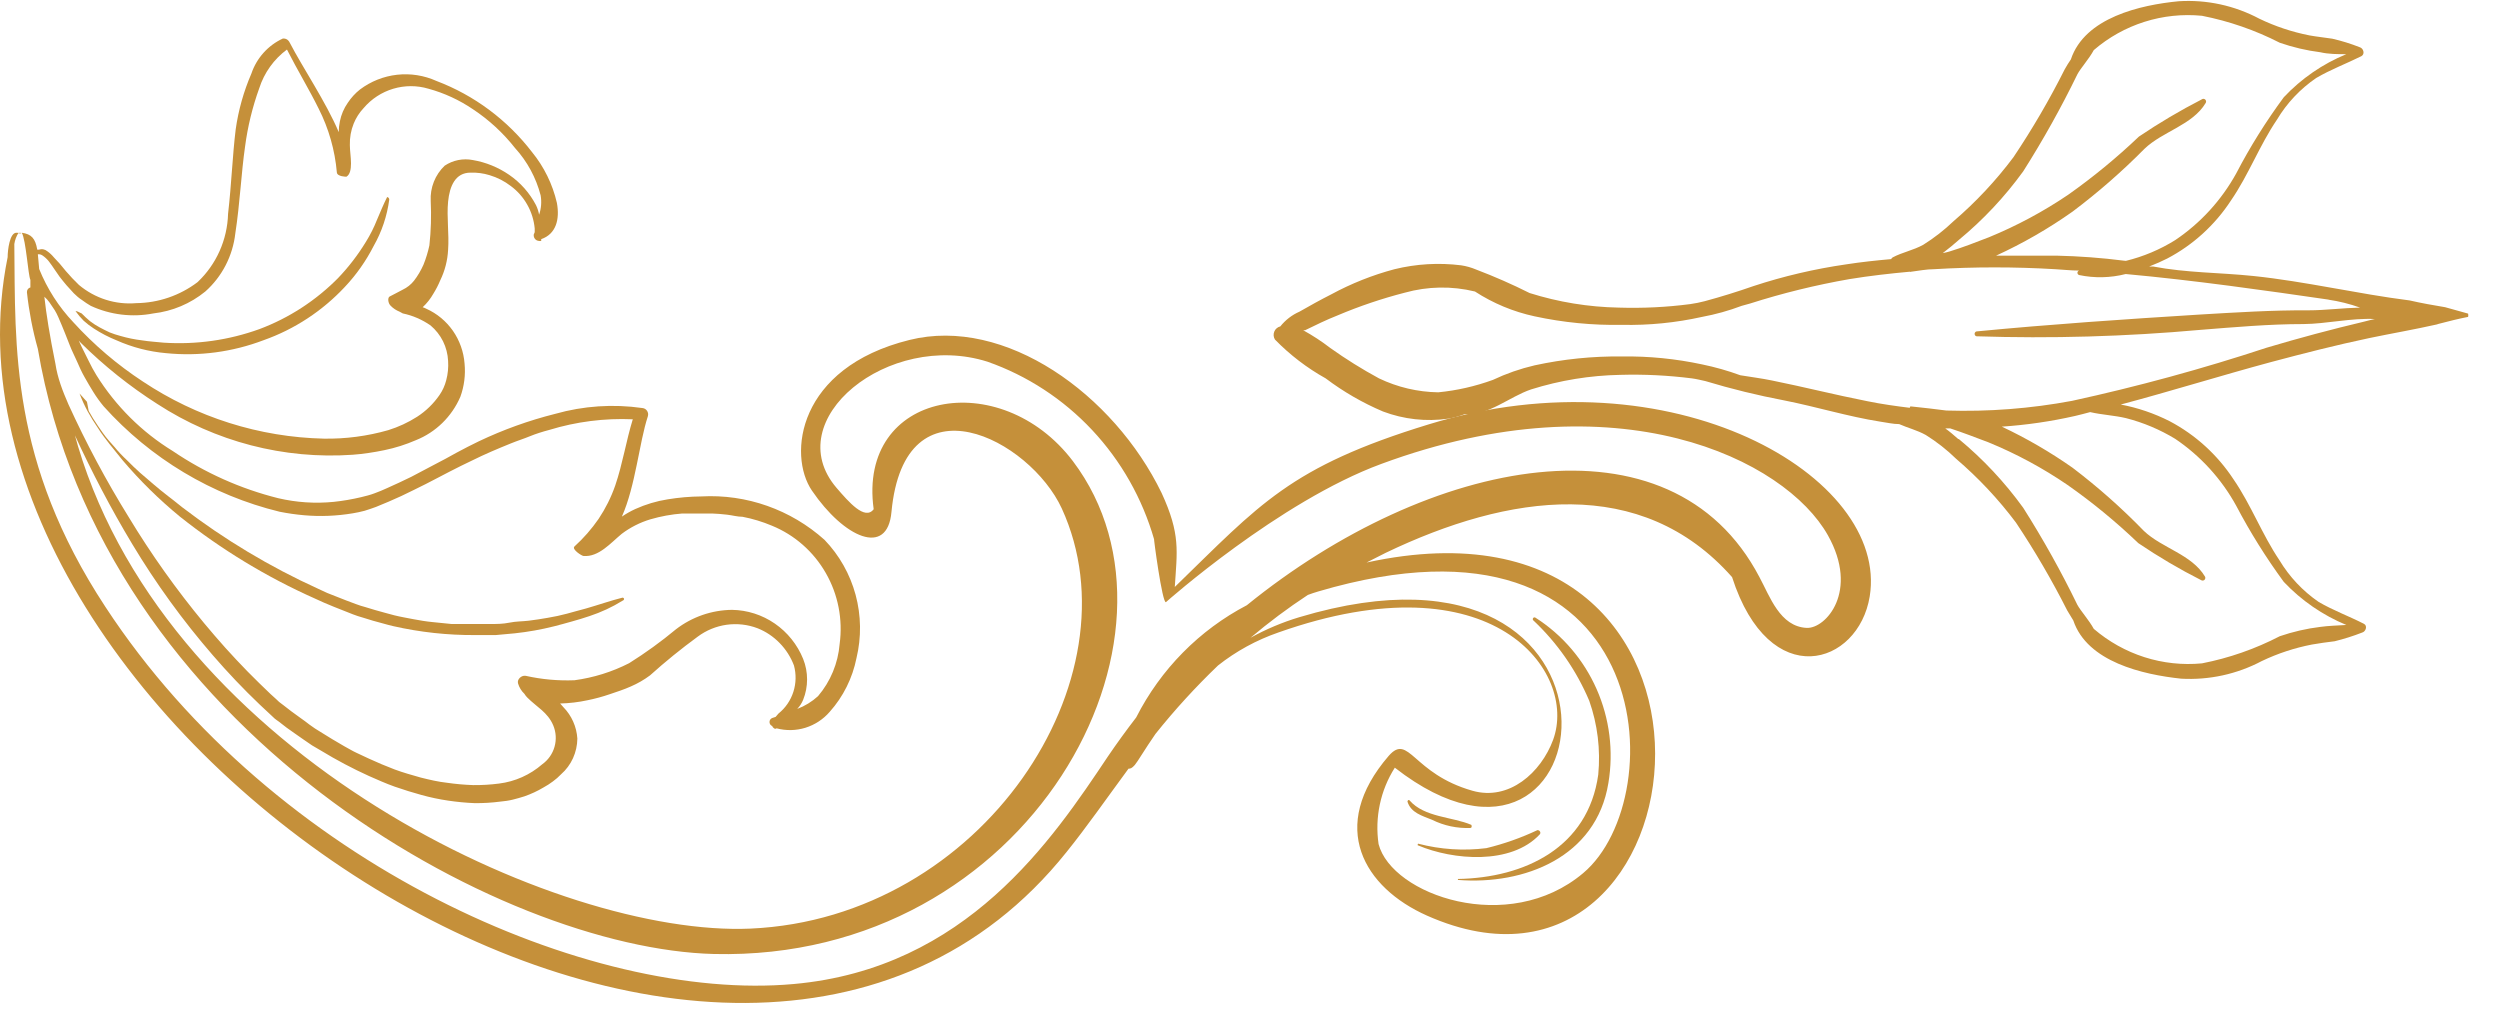 <svg width="70" height="29" viewBox="0 0 70 29" fill="none" xmlns="http://www.w3.org/2000/svg">
<path d="M0.599 6.534C0.599 6.534 0.546 6.534 0.519 6.534C0.492 6.534 0.573 6.496 0.599 6.534Z" fill="#C5903A"/>
<path d="M45.035 21.924C44.697 24.008 42.669 24.785 40.822 24.638L40.822 24.611C42.685 24.578 44.467 23.737 44.751 21.69C44.818 20.99 44.732 20.284 44.499 19.622C44.138 18.768 43.604 18 42.931 17.369C42.923 17.36 42.918 17.349 42.918 17.338C42.917 17.326 42.921 17.314 42.928 17.305C42.935 17.296 42.945 17.29 42.957 17.287C42.968 17.285 42.98 17.287 42.99 17.293C43.744 17.773 44.341 18.469 44.705 19.294C45.069 20.118 45.184 21.033 45.035 21.924Z" fill="#C5903A"/>
<path d="M43.049 23.243C43.113 23.243 43.156 23.314 43.113 23.363C42.31 24.226 40.683 24.084 39.708 23.672C39.676 23.672 39.708 23.612 39.708 23.623C40.332 23.786 40.98 23.829 41.619 23.748C42.111 23.629 42.59 23.46 43.049 23.243Z" fill="#C5903A"/>
<path d="M41.17 23.183C40.8 23.198 40.432 23.12 40.099 22.955C39.821 22.841 39.505 22.76 39.409 22.445C39.409 22.412 39.446 22.38 39.468 22.412C39.885 22.89 40.667 22.868 41.197 23.096C41.207 23.112 41.223 23.178 41.17 23.183Z" fill="#C5903A"/>
<path d="M34.104 18.634C33.479 19.233 32.894 19.873 32.353 20.55C32.048 20.99 31.855 21.326 31.775 21.419C31.695 21.511 31.647 21.527 31.599 21.522C30.983 22.358 30.432 23.151 29.864 23.856C20.427 35.669 -2.447 20.328 0.214 7.201C0.214 7 0.273 6.512 0.46 6.517C0.48 6.52 0.499 6.52 0.519 6.517C0.458 6.613 0.418 6.72 0.401 6.832C0.433 9.72 0.278 12.923 2.949 16.989C7.676 24.209 16.519 28.069 22.22 27.553C27.065 27.119 29.473 23.498 31.026 21.174C31.272 20.813 31.534 20.451 31.813 20.089C32.498 18.74 33.582 17.641 34.912 16.946C40.024 12.798 46.791 11.436 49.264 16.159C49.558 16.701 49.836 17.543 50.586 17.581C51.121 17.608 52.063 16.555 51.18 14.986C49.986 12.863 45.292 10.545 38.681 12.988C35.817 14.041 32.648 16.859 32.648 16.859C32.546 16.929 32.289 14.986 32.316 15.105C31.987 13.958 31.391 12.906 30.579 12.04C29.767 11.174 28.762 10.518 27.648 10.127C24.881 9.253 21.792 11.756 23.424 13.661C23.762 14.052 24.217 14.584 24.463 14.258C24.003 10.942 28.017 10.241 30.041 12.912C33.734 17.798 28.847 26.923 19.993 26.712C14.03 26.565 2.864 20.447 1.06 9.769C0.914 9.25 0.812 8.72 0.754 8.184C0.752 8.153 0.761 8.123 0.778 8.098C0.796 8.073 0.822 8.056 0.851 8.048L0.851 7.836C0.787 7.706 0.728 6.718 0.61 6.517C0.883 6.555 0.99 6.68 1.043 6.99C1.07 6.99 1.092 6.99 1.092 6.99C1.131 6.976 1.172 6.973 1.212 6.981C1.253 6.989 1.29 7.006 1.322 7.033C1.392 7.082 1.455 7.141 1.509 7.207L1.675 7.386L1.841 7.587C1.957 7.724 2.081 7.854 2.21 7.978C2.659 8.355 3.236 8.538 3.816 8.488C4.434 8.481 5.034 8.276 5.529 7.902C5.791 7.656 6.001 7.36 6.148 7.031C6.295 6.702 6.376 6.346 6.386 5.985C6.482 5.155 6.509 4.357 6.6 3.618C6.676 3.081 6.824 2.557 7.039 2.06C7.112 1.844 7.229 1.645 7.38 1.477C7.532 1.308 7.717 1.172 7.922 1.078C7.965 1.078 8.061 1.078 8.12 1.208C8.468 1.881 9.132 2.864 9.485 3.7C9.485 3.598 9.496 3.496 9.517 3.396C9.554 3.21 9.629 3.034 9.737 2.88C9.831 2.738 9.946 2.611 10.079 2.506C10.384 2.277 10.742 2.135 11.118 2.093C11.494 2.051 11.875 2.111 12.221 2.267C13.277 2.667 14.204 3.357 14.897 4.259C15.234 4.672 15.473 5.159 15.593 5.681C15.679 6.148 15.566 6.555 15.154 6.696C15.154 6.696 15.154 6.751 15.154 6.745C15.131 6.751 15.107 6.751 15.085 6.745C15.063 6.743 15.043 6.737 15.025 6.727C15.006 6.717 14.99 6.703 14.977 6.686C14.964 6.669 14.954 6.65 14.949 6.629C14.944 6.609 14.942 6.587 14.945 6.566L14.972 6.501L14.972 6.398C14.95 6.163 14.879 5.935 14.763 5.731C14.648 5.526 14.491 5.348 14.303 5.209C14.125 5.072 13.924 4.969 13.709 4.905C13.535 4.851 13.354 4.828 13.174 4.834C12.751 4.834 12.59 5.209 12.547 5.643C12.504 6.078 12.579 6.55 12.547 6.995C12.532 7.291 12.457 7.581 12.328 7.847C12.274 7.977 12.209 8.103 12.135 8.222C12.055 8.363 11.954 8.492 11.835 8.602C11.87 8.613 11.905 8.628 11.937 8.645C12.236 8.779 12.493 8.993 12.682 9.263C12.87 9.534 12.983 9.851 13.008 10.182C13.038 10.496 12.998 10.813 12.89 11.11C12.649 11.667 12.201 12.104 11.643 12.326C11.362 12.448 11.069 12.541 10.77 12.603C10.62 12.635 10.465 12.662 10.315 12.684C10.165 12.706 10.021 12.722 9.876 12.733C7.949 12.867 6.031 12.368 4.405 11.311C3.634 10.819 2.916 10.246 2.264 9.601L2.205 9.536L2.285 9.709L2.483 10.106L2.585 10.306L2.698 10.502C3.239 11.37 3.972 12.099 4.839 12.63C5.739 13.24 6.737 13.686 7.788 13.949C8.299 14.069 8.825 14.104 9.346 14.052C9.602 14.025 9.856 13.981 10.106 13.922L10.299 13.873C10.362 13.856 10.425 13.836 10.486 13.813C10.604 13.77 10.722 13.721 10.839 13.667C11.07 13.564 11.294 13.46 11.514 13.352L12.162 13.01L12.472 12.847L12.788 12.673L13.098 12.51L13.404 12.358C14.091 12.031 14.808 11.773 15.545 11.588C16.339 11.363 17.17 11.308 17.986 11.425C18.012 11.427 18.037 11.435 18.06 11.448C18.082 11.461 18.102 11.48 18.117 11.502C18.131 11.523 18.141 11.548 18.146 11.574C18.15 11.601 18.148 11.627 18.141 11.653C17.895 12.402 17.799 13.591 17.413 14.465C17.532 14.384 17.657 14.313 17.788 14.253C18.076 14.123 18.38 14.031 18.692 13.982C19.006 13.93 19.323 13.903 19.64 13.9C20.902 13.831 22.14 14.268 23.087 15.116C23.501 15.546 23.8 16.075 23.957 16.655C24.113 17.234 24.122 17.844 23.981 18.428C23.869 18.988 23.61 19.508 23.232 19.931C23.051 20.141 22.815 20.295 22.552 20.377C22.29 20.458 22.009 20.464 21.744 20.393C21.734 20.401 21.722 20.406 21.709 20.406C21.696 20.406 21.684 20.401 21.674 20.393C21.649 20.378 21.63 20.355 21.62 20.328C21.598 20.319 21.579 20.304 21.566 20.284C21.553 20.264 21.546 20.24 21.546 20.216C21.546 20.192 21.553 20.169 21.566 20.149C21.579 20.129 21.598 20.114 21.62 20.105L21.717 20.073L21.797 19.98C21.992 19.824 22.137 19.613 22.214 19.373C22.291 19.134 22.297 18.877 22.231 18.634C22.142 18.398 22.005 18.184 21.83 18.005C21.655 17.825 21.445 17.684 21.214 17.592C20.937 17.486 20.639 17.453 20.347 17.493C20.054 17.534 19.776 17.648 19.538 17.825C19.074 18.164 18.628 18.526 18.2 18.911C18.034 19.035 17.854 19.138 17.665 19.22C17.472 19.307 17.268 19.372 17.076 19.437C16.873 19.507 16.665 19.563 16.455 19.606C16.201 19.661 15.943 19.692 15.684 19.698L15.775 19.801C16.006 20.037 16.145 20.349 16.166 20.68C16.164 20.87 16.122 21.057 16.044 21.23C15.966 21.402 15.852 21.555 15.711 21.679C15.64 21.753 15.563 21.821 15.481 21.88C15.397 21.943 15.31 21.999 15.218 22.049C15.049 22.15 14.869 22.233 14.683 22.298C14.576 22.331 14.469 22.363 14.357 22.39C14.244 22.418 14.126 22.434 14.008 22.445C13.771 22.476 13.531 22.49 13.291 22.488C13.044 22.478 12.797 22.454 12.553 22.418C12.3 22.381 12.05 22.328 11.803 22.26C11.552 22.19 11.3 22.114 11.054 22.027C10.807 21.94 10.566 21.831 10.331 21.728C9.87 21.519 9.421 21.281 8.987 21.017L8.736 20.87L8.5 20.708C8.34 20.599 8.184 20.485 8.029 20.377L7.804 20.203C7.767 20.176 7.724 20.148 7.692 20.121L7.606 20.04L7.269 19.725C6.819 19.296 6.375 18.829 5.958 18.346C5.119 17.377 4.365 16.337 3.704 15.236C3.099 14.231 2.569 13.211 2.098 12.19L2.184 12.494C4.78 21.18 15.63 26.239 21.016 26.001C27.514 25.707 31.909 18.992 29.73 14.237C28.836 12.299 25.325 10.464 24.961 14.335C24.848 15.605 23.633 15.056 22.734 13.737C22.054 12.739 22.327 10.296 25.464 9.519C28.14 8.852 31.181 11.034 32.525 13.803C33.06 14.964 32.958 15.431 32.894 16.435C35.276 14.123 36.106 13.075 40.008 11.881C46.812 9.796 52.898 13.341 52.352 16.701C52.036 18.634 49.547 19.416 48.498 16.159C45.955 13.287 42.251 13.824 38.798 15.48C38.616 15.572 38.445 15.659 38.263 15.751C49.574 13.281 47.936 29.182 39.955 25.637C38.199 24.855 37.166 23.156 38.884 21.164C39.452 20.518 39.548 21.663 41.229 22.141C42.256 22.434 43.15 21.631 43.488 20.713C44.178 18.819 41.818 15.578 35.79 17.711C35.181 17.922 34.611 18.233 34.104 18.634ZM3.998 10.681C5.507 11.686 7.263 12.241 9.068 12.282C9.677 12.292 10.285 12.212 10.872 12.044C11.156 11.956 11.428 11.83 11.68 11.669C11.926 11.51 12.139 11.303 12.306 11.061C12.393 10.936 12.456 10.796 12.494 10.648C12.541 10.472 12.559 10.288 12.547 10.106C12.538 9.914 12.489 9.727 12.405 9.556C12.32 9.385 12.2 9.234 12.055 9.112C11.82 8.949 11.557 8.834 11.278 8.776L11.188 8.727C11.095 8.69 11.011 8.635 10.941 8.564C10.861 8.488 10.85 8.336 10.909 8.303C10.968 8.271 11.155 8.178 11.273 8.113C11.398 8.054 11.508 7.967 11.594 7.858C11.699 7.721 11.787 7.571 11.857 7.413C11.928 7.237 11.983 7.056 12.023 6.87C12.068 6.457 12.08 6.042 12.06 5.627C12.05 5.443 12.08 5.26 12.148 5.089C12.215 4.919 12.319 4.765 12.451 4.639C12.684 4.484 12.969 4.427 13.243 4.482C13.605 4.544 13.95 4.685 14.255 4.894C14.572 5.111 14.831 5.404 15.009 5.746C15.05 5.831 15.079 5.92 15.095 6.012C15.155 5.838 15.169 5.651 15.138 5.47C15.009 4.975 14.763 4.52 14.421 4.145C14.088 3.722 13.69 3.355 13.243 3.059C12.861 2.8 12.44 2.605 11.996 2.484C11.674 2.388 11.332 2.389 11.01 2.485C10.688 2.581 10.4 2.769 10.181 3.027C10.062 3.153 9.968 3.3 9.903 3.461C9.826 3.652 9.79 3.857 9.796 4.064C9.796 4.216 9.828 4.406 9.828 4.574C9.828 4.742 9.801 4.889 9.699 4.948C9.699 4.948 9.442 4.948 9.432 4.829C9.378 4.206 9.205 3.599 8.923 3.043C8.655 2.5 8.324 1.957 8.035 1.387C7.669 1.657 7.398 2.037 7.258 2.473C7.068 3 6.935 3.546 6.862 4.102C6.755 4.84 6.718 5.698 6.589 6.534C6.518 7.163 6.219 7.744 5.749 8.162C5.331 8.503 4.826 8.715 4.293 8.776C3.702 8.891 3.09 8.817 2.542 8.564C2.457 8.515 2.375 8.46 2.296 8.401C2.255 8.375 2.215 8.346 2.178 8.314L2.066 8.211L1.863 7.988C1.793 7.912 1.734 7.826 1.67 7.75L1.531 7.549C1.477 7.473 1.424 7.386 1.365 7.315C1.314 7.252 1.255 7.197 1.188 7.152C1.15 7.126 1.105 7.115 1.06 7.12L1.097 7.532C1.321 8.087 1.646 8.593 2.055 9.025C2.632 9.658 3.285 10.214 3.998 10.681ZM1.916 11.322C2.411 12.408 2.974 13.462 3.602 14.476C4.233 15.519 4.94 16.513 5.717 17.451L6.011 17.798L6.311 18.14L6.621 18.477L6.932 18.802L7.253 19.122L7.574 19.432L7.735 19.578L7.815 19.654L7.944 19.752C8.083 19.861 8.222 19.969 8.372 20.073C8.522 20.176 8.57 20.219 8.666 20.29C8.763 20.36 8.87 20.436 8.977 20.496C9.191 20.632 9.41 20.762 9.635 20.892C9.748 20.952 9.86 21.023 9.978 21.077L10.326 21.24C10.561 21.348 10.802 21.451 11.048 21.544C11.294 21.636 11.535 21.701 11.782 21.772C11.905 21.804 12.028 21.831 12.151 21.858C12.274 21.886 12.397 21.902 12.52 21.918C12.764 21.953 13.008 21.975 13.254 21.983C13.493 21.985 13.733 21.971 13.971 21.94C14.42 21.885 14.843 21.696 15.186 21.397C15.351 21.278 15.472 21.106 15.527 20.909C15.583 20.711 15.57 20.5 15.491 20.311C15.336 19.942 15.026 19.796 14.763 19.53C14.732 19.499 14.705 19.464 14.683 19.427C14.6 19.349 14.539 19.249 14.506 19.139C14.469 19.019 14.603 18.905 14.715 18.922C15.165 19.023 15.625 19.065 16.085 19.047C16.619 18.975 17.136 18.814 17.616 18.569C18.074 18.282 18.512 17.965 18.928 17.619C19.38 17.272 19.93 17.082 20.496 17.076C20.924 17.082 21.341 17.216 21.695 17.46C22.049 17.704 22.325 18.048 22.488 18.449C22.635 18.817 22.635 19.228 22.488 19.595C22.449 19.69 22.393 19.776 22.322 19.85C22.537 19.769 22.735 19.647 22.905 19.492C23.254 19.082 23.466 18.571 23.51 18.031C23.603 17.344 23.467 16.645 23.123 16.046C22.78 15.446 22.249 14.979 21.615 14.72C21.35 14.608 21.073 14.524 20.791 14.47C20.646 14.47 20.502 14.427 20.357 14.411C20.213 14.394 20.073 14.383 19.934 14.378C19.651 14.378 19.367 14.378 19.105 14.378C18.802 14.401 18.502 14.456 18.211 14.541C17.922 14.628 17.65 14.765 17.408 14.948C17.103 15.198 16.765 15.605 16.337 15.567C16.294 15.567 16 15.382 16.085 15.301C16.339 15.071 16.565 14.812 16.76 14.53C16.954 14.24 17.111 13.926 17.226 13.596C17.434 12.988 17.531 12.348 17.718 11.74C16.927 11.705 16.137 11.806 15.379 12.038C15.191 12.087 15.004 12.147 14.844 12.212C14.753 12.25 14.662 12.282 14.571 12.315C14.48 12.348 14.389 12.38 14.298 12.418C13.923 12.57 13.575 12.717 13.227 12.89C13.008 12.994 12.799 13.097 12.579 13.211L12.247 13.384L11.921 13.553C11.696 13.661 11.471 13.781 11.236 13.889C11 13.998 10.77 14.096 10.529 14.193C10.422 14.231 10.32 14.269 10.208 14.302C10.098 14.331 9.988 14.355 9.876 14.373C9.427 14.448 8.97 14.467 8.516 14.427C8.286 14.407 8.058 14.374 7.831 14.329C5.933 13.867 4.216 12.839 2.901 11.376C2.796 11.249 2.699 11.115 2.612 10.974C2.526 10.838 2.446 10.697 2.366 10.556C2.285 10.415 2.221 10.268 2.157 10.122C2.093 9.975 2.018 9.834 1.959 9.682C1.9 9.53 1.761 9.172 1.632 8.879C1.603 8.811 1.569 8.746 1.531 8.683L1.381 8.461C1.34 8.405 1.293 8.354 1.242 8.309C1.295 8.792 1.391 9.394 1.552 10.187C1.611 10.583 1.755 10.952 1.916 11.322ZM39.055 21.495C38.652 22.128 38.491 22.888 38.6 23.634C38.97 25.056 42.235 26.212 44.328 24.448C46.86 22.325 46.41 13.759 36.914 16.56C36.812 16.587 36.716 16.625 36.62 16.658C36.062 17.025 35.525 17.426 35.014 17.858C35.447 17.618 35.905 17.425 36.379 17.282C46.389 14.28 45.035 26.158 39.055 21.495Z" fill="#C5903A"/>
<path d="M2.483 11.506L2.607 11.718C2.692 11.854 2.789 11.995 2.885 12.13C2.981 12.266 3.094 12.391 3.206 12.516C3.314 12.647 3.43 12.77 3.554 12.885C3.672 13.005 3.795 13.124 3.923 13.238C4.052 13.352 4.18 13.46 4.309 13.569C4.566 13.792 4.844 13.992 5.096 14.199C6.28 15.106 7.563 15.875 8.918 16.49L9.164 16.604L9.426 16.707C9.603 16.777 9.78 16.848 9.962 16.913C10.051 16.947 10.142 16.976 10.235 17L10.502 17.081C10.684 17.13 10.866 17.185 11.038 17.228C11.209 17.271 11.407 17.304 11.573 17.337C11.739 17.369 11.937 17.402 12.108 17.418C12.28 17.434 12.478 17.456 12.643 17.472C12.735 17.472 12.825 17.472 12.916 17.472L13.195 17.472C13.371 17.472 13.548 17.472 13.73 17.472C13.912 17.472 14.078 17.472 14.265 17.434C14.453 17.396 14.608 17.402 14.801 17.38C14.993 17.358 15.143 17.331 15.336 17.299C15.529 17.266 15.689 17.233 15.871 17.184C16.053 17.136 16.214 17.087 16.407 17.038C16.749 16.94 17.087 16.821 17.429 16.734C17.477 16.734 17.499 16.794 17.429 16.821C17.14 17 16.831 17.143 16.508 17.25C16.342 17.304 16.177 17.358 16.011 17.402C15.845 17.445 15.845 17.451 15.759 17.472L15.513 17.537C15.152 17.628 14.785 17.693 14.415 17.733L13.88 17.782C13.687 17.782 13.5 17.782 13.307 17.782C12.535 17.787 11.764 17.703 11.011 17.532C10.823 17.489 10.636 17.429 10.443 17.38L10.16 17.293C10.065 17.267 9.972 17.236 9.881 17.201L9.346 16.989L9.073 16.875L8.821 16.761C7.47 16.16 6.198 15.388 5.037 14.465C4.456 13.988 3.918 13.459 3.431 12.885L3.072 12.44L2.906 12.223C2.847 12.147 2.794 12.065 2.746 11.989C2.641 11.839 2.545 11.683 2.457 11.523C2.369 11.36 2.292 11.191 2.227 11.018L2.435 11.251L2.483 11.506Z" fill="#C5903A"/>
<path d="M2.114 8.71C2.173 8.71 2.227 8.754 2.286 8.776C2.36 8.852 2.439 8.925 2.521 8.993C2.606 9.058 2.695 9.116 2.789 9.166C2.88 9.215 2.976 9.264 3.072 9.308C3.169 9.346 3.267 9.379 3.367 9.405C3.567 9.464 3.771 9.505 3.977 9.53C4.18 9.563 4.384 9.574 4.587 9.595C5.496 9.654 6.406 9.525 7.264 9.215C8.09 8.905 8.84 8.418 9.464 7.788C9.76 7.479 10.022 7.138 10.245 6.772C10.367 6.576 10.471 6.369 10.556 6.154C10.647 5.942 10.733 5.73 10.834 5.529C10.834 5.502 10.899 5.529 10.899 5.589C10.838 6.048 10.689 6.491 10.46 6.892C10.247 7.309 9.977 7.693 9.657 8.032C9.027 8.707 8.247 9.219 7.382 9.525C6.509 9.857 5.573 9.982 4.646 9.888C4.17 9.846 3.703 9.725 3.265 9.53C3.043 9.441 2.83 9.33 2.628 9.199C2.528 9.135 2.433 9.062 2.344 8.982C2.26 8.898 2.183 8.808 2.114 8.71Z" fill="#C5903A"/>
<path d="M68.229 9.085C67.603 9.226 66.971 9.335 66.345 9.465C65.419 9.66 64.504 9.894 63.588 10.138C62.18 10.518 60.789 10.952 59.381 11.327C59.857 11.417 60.318 11.574 60.751 11.794C61.473 12.175 62.088 12.735 62.539 13.422C63.032 14.139 63.337 14.964 63.824 15.686C64.103 16.15 64.477 16.548 64.921 16.853C65.328 17.092 65.767 17.25 66.19 17.467C66.297 17.521 66.243 17.684 66.142 17.711C65.89 17.809 65.633 17.891 65.371 17.955C65.157 17.982 64.943 18.009 64.734 18.047C64.249 18.141 63.778 18.296 63.331 18.509C62.636 18.877 61.855 19.047 61.072 19.003C60.002 18.889 58.444 18.536 58.053 17.374L57.882 17.092C57.453 16.244 56.974 15.423 56.447 14.633C55.955 13.977 55.393 13.378 54.772 12.847C54.513 12.594 54.227 12.37 53.921 12.179C53.675 12.043 53.423 11.984 53.177 11.875C53.005 11.875 52.834 11.832 52.641 11.805C51.742 11.663 50.87 11.392 49.965 11.213C49.217 11.071 48.478 10.89 47.749 10.67C47.62 10.643 47.497 10.61 47.369 10.594C46.705 10.51 46.035 10.477 45.367 10.496C44.52 10.512 43.681 10.649 42.872 10.903C42.257 11.11 41.684 11.642 41.009 11.598C40.86 11.654 40.706 11.696 40.549 11.723C39.933 11.811 39.306 11.742 38.724 11.522C38.153 11.28 37.614 10.968 37.118 10.594C36.596 10.303 36.118 9.937 35.699 9.508C35.678 9.475 35.666 9.438 35.662 9.399C35.659 9.36 35.665 9.32 35.68 9.284C35.694 9.248 35.717 9.216 35.747 9.191C35.776 9.166 35.811 9.148 35.849 9.139C35.992 8.96 36.176 8.818 36.384 8.727C36.679 8.558 36.973 8.395 37.273 8.243C37.834 7.939 38.429 7.702 39.045 7.538C39.656 7.388 40.289 7.351 40.913 7.429C41.058 7.451 41.2 7.491 41.336 7.549C41.844 7.742 42.343 7.961 42.829 8.205C43.638 8.46 44.477 8.597 45.324 8.613C45.993 8.634 46.662 8.602 47.326 8.515C47.463 8.496 47.599 8.468 47.733 8.433C48.189 8.31 48.644 8.169 49.098 8.01C49.944 7.732 50.813 7.529 51.694 7.402C52.111 7.337 52.529 7.293 52.952 7.255C52.962 7.236 52.976 7.219 52.995 7.207C53.273 7.06 53.567 7.011 53.851 6.854C54.156 6.663 54.441 6.441 54.702 6.191C55.324 5.658 55.886 5.057 56.378 4.4C56.906 3.612 57.386 2.79 57.812 1.941C57.865 1.846 57.922 1.753 57.984 1.664C58.374 0.491 59.932 0.138 61.003 0.035C61.786 -0.015 62.567 0.154 63.262 0.524C63.708 0.739 64.179 0.895 64.664 0.991C64.873 1.029 65.087 1.05 65.301 1.083C65.564 1.143 65.821 1.223 66.072 1.322C66.174 1.349 66.227 1.512 66.12 1.572C65.697 1.783 65.258 1.946 64.852 2.185C64.407 2.489 64.032 2.887 63.754 3.352C63.267 4.069 62.962 4.894 62.469 5.611C62.02 6.299 61.405 6.86 60.682 7.239C60.532 7.315 60.36 7.391 60.178 7.462L60.285 7.462C61.222 7.641 62.154 7.63 63.096 7.728C64.552 7.88 66.008 8.227 67.469 8.412C67.801 8.488 68.133 8.547 68.465 8.602L69.107 8.781C69.115 8.811 69.115 8.843 69.107 8.873C68.829 8.927 68.572 8.993 68.278 9.069C68.262 9.074 68.246 9.08 68.229 9.085ZM54.847 12.293C55.527 12.855 56.133 13.503 56.651 14.22C57.206 15.095 57.712 16.001 58.166 16.935C58.257 17.103 58.492 17.363 58.626 17.608C59.042 17.965 59.525 18.235 60.045 18.401C60.565 18.567 61.113 18.626 61.656 18.574C62.414 18.426 63.147 18.17 63.834 17.814C64.203 17.688 64.583 17.6 64.969 17.553C65.2 17.521 65.451 17.515 65.697 17.499C65.037 17.226 64.441 16.816 63.947 16.294C63.451 15.618 63.005 14.905 62.614 14.161C62.2 13.408 61.614 12.766 60.906 12.288C60.477 12.027 60.011 11.831 59.525 11.707C59.204 11.631 58.851 11.615 58.524 11.539C58.38 11.577 58.241 11.615 58.101 11.647C57.427 11.8 56.741 11.9 56.051 11.946C56.742 12.272 57.405 12.657 58.032 13.097C58.74 13.635 59.408 14.226 60.029 14.866C60.537 15.35 61.372 15.523 61.742 16.148C61.749 16.162 61.751 16.179 61.748 16.195C61.745 16.211 61.736 16.226 61.724 16.237C61.712 16.248 61.697 16.255 61.681 16.256C61.664 16.258 61.648 16.254 61.634 16.245C61.027 15.937 60.439 15.591 59.873 15.208C59.255 14.616 58.593 14.071 57.893 13.58C57.197 13.104 56.454 12.704 55.676 12.385C55.318 12.25 54.954 12.109 54.606 11.995C54.563 11.995 54.515 11.995 54.467 11.995C54.59 12.081 54.718 12.195 54.831 12.293L54.847 12.293ZM59.525 7.304C60.013 7.185 60.479 6.989 60.906 6.723C61.614 6.247 62.199 5.607 62.614 4.856C63.002 4.11 63.448 3.397 63.947 2.722C64.439 2.199 65.036 1.788 65.697 1.517C65.451 1.517 65.2 1.517 64.969 1.463C64.583 1.414 64.203 1.325 63.834 1.197C63.146 0.845 62.413 0.591 61.656 0.442C61.113 0.389 60.565 0.446 60.045 0.611C59.524 0.776 59.042 1.045 58.626 1.403C58.492 1.653 58.257 1.908 58.166 2.082C57.712 3.015 57.206 3.921 56.651 4.796C56.133 5.512 55.526 6.158 54.847 6.718C54.718 6.832 54.563 6.962 54.397 7.087C54.459 7.076 54.519 7.061 54.579 7.044C54.954 6.93 55.329 6.783 55.693 6.642C56.469 6.323 57.212 5.925 57.909 5.453C58.607 4.96 59.269 4.416 59.889 3.825C60.456 3.442 61.044 3.094 61.651 2.782C61.665 2.772 61.682 2.766 61.7 2.767C61.717 2.768 61.734 2.776 61.747 2.788C61.76 2.8 61.768 2.817 61.77 2.835C61.772 2.853 61.767 2.87 61.758 2.885C61.388 3.504 60.553 3.678 60.045 4.167C59.417 4.802 58.744 5.39 58.032 5.925C57.357 6.402 56.64 6.814 55.891 7.158C56.458 7.158 57.02 7.158 57.577 7.158C58.21 7.172 58.843 7.219 59.472 7.299L59.525 7.304ZM65.205 8.39C63.449 8.135 61.426 7.847 59.52 7.673C59.092 7.782 58.646 7.792 58.214 7.701C58.201 7.697 58.189 7.688 58.181 7.677C58.172 7.666 58.168 7.652 58.168 7.638C58.168 7.624 58.172 7.61 58.181 7.599C58.189 7.588 58.201 7.58 58.214 7.576C57.989 7.576 57.764 7.549 57.55 7.538C56.416 7.47 55.279 7.47 54.145 7.538C53.942 7.538 53.728 7.581 53.514 7.608C53.507 7.611 53.5 7.613 53.492 7.613C53.485 7.613 53.478 7.611 53.471 7.608C52.936 7.657 52.352 7.722 51.785 7.815C50.843 7.98 49.913 8.208 49.001 8.499L48.766 8.564C48.406 8.7 48.035 8.803 47.658 8.873C46.921 9.037 46.168 9.112 45.415 9.096C44.593 9.111 43.772 9.031 42.968 8.857C42.375 8.729 41.809 8.494 41.298 8.162C40.651 8.004 39.975 8.016 39.334 8.195C38.693 8.36 38.065 8.572 37.455 8.83C37.139 8.955 36.839 9.101 36.539 9.248C36.523 9.245 36.507 9.245 36.491 9.248C36.755 9.393 37.007 9.558 37.246 9.742C37.684 10.054 38.139 10.338 38.611 10.594C39.13 10.843 39.696 10.976 40.27 10.985C40.793 10.934 41.307 10.817 41.801 10.637C42.175 10.46 42.566 10.324 42.968 10.23C43.772 10.055 44.593 9.971 45.415 9.981C46.168 9.97 46.92 10.045 47.658 10.203C48.021 10.278 48.379 10.379 48.728 10.507C49.023 10.556 49.328 10.594 49.617 10.654C50.505 10.833 51.378 11.055 52.293 11.235C52.69 11.316 53.08 11.37 53.476 11.419C53.476 11.392 53.476 11.376 53.519 11.381C53.862 11.419 54.188 11.452 54.499 11.495C55.677 11.532 56.856 11.441 58.016 11.224C59.856 10.823 61.675 10.326 63.465 9.736C64.375 9.465 65.285 9.221 66.206 9.003C66.302 8.976 66.399 8.955 66.495 8.933C65.837 8.9 65.135 9.069 64.498 9.074C63.529 9.074 62.566 9.161 61.602 9.237C59.52 9.424 57.429 9.484 55.339 9.416C55.325 9.412 55.312 9.403 55.303 9.391C55.294 9.378 55.289 9.363 55.289 9.348C55.289 9.333 55.294 9.318 55.303 9.306C55.312 9.293 55.325 9.284 55.339 9.28C57.416 9.079 59.504 8.938 61.586 8.808C62.603 8.748 63.62 8.683 64.643 8.689C65.109 8.689 65.601 8.623 66.083 8.613C65.793 8.509 65.493 8.434 65.189 8.39L65.205 8.39Z" fill="#C5903A"/>
</svg>
